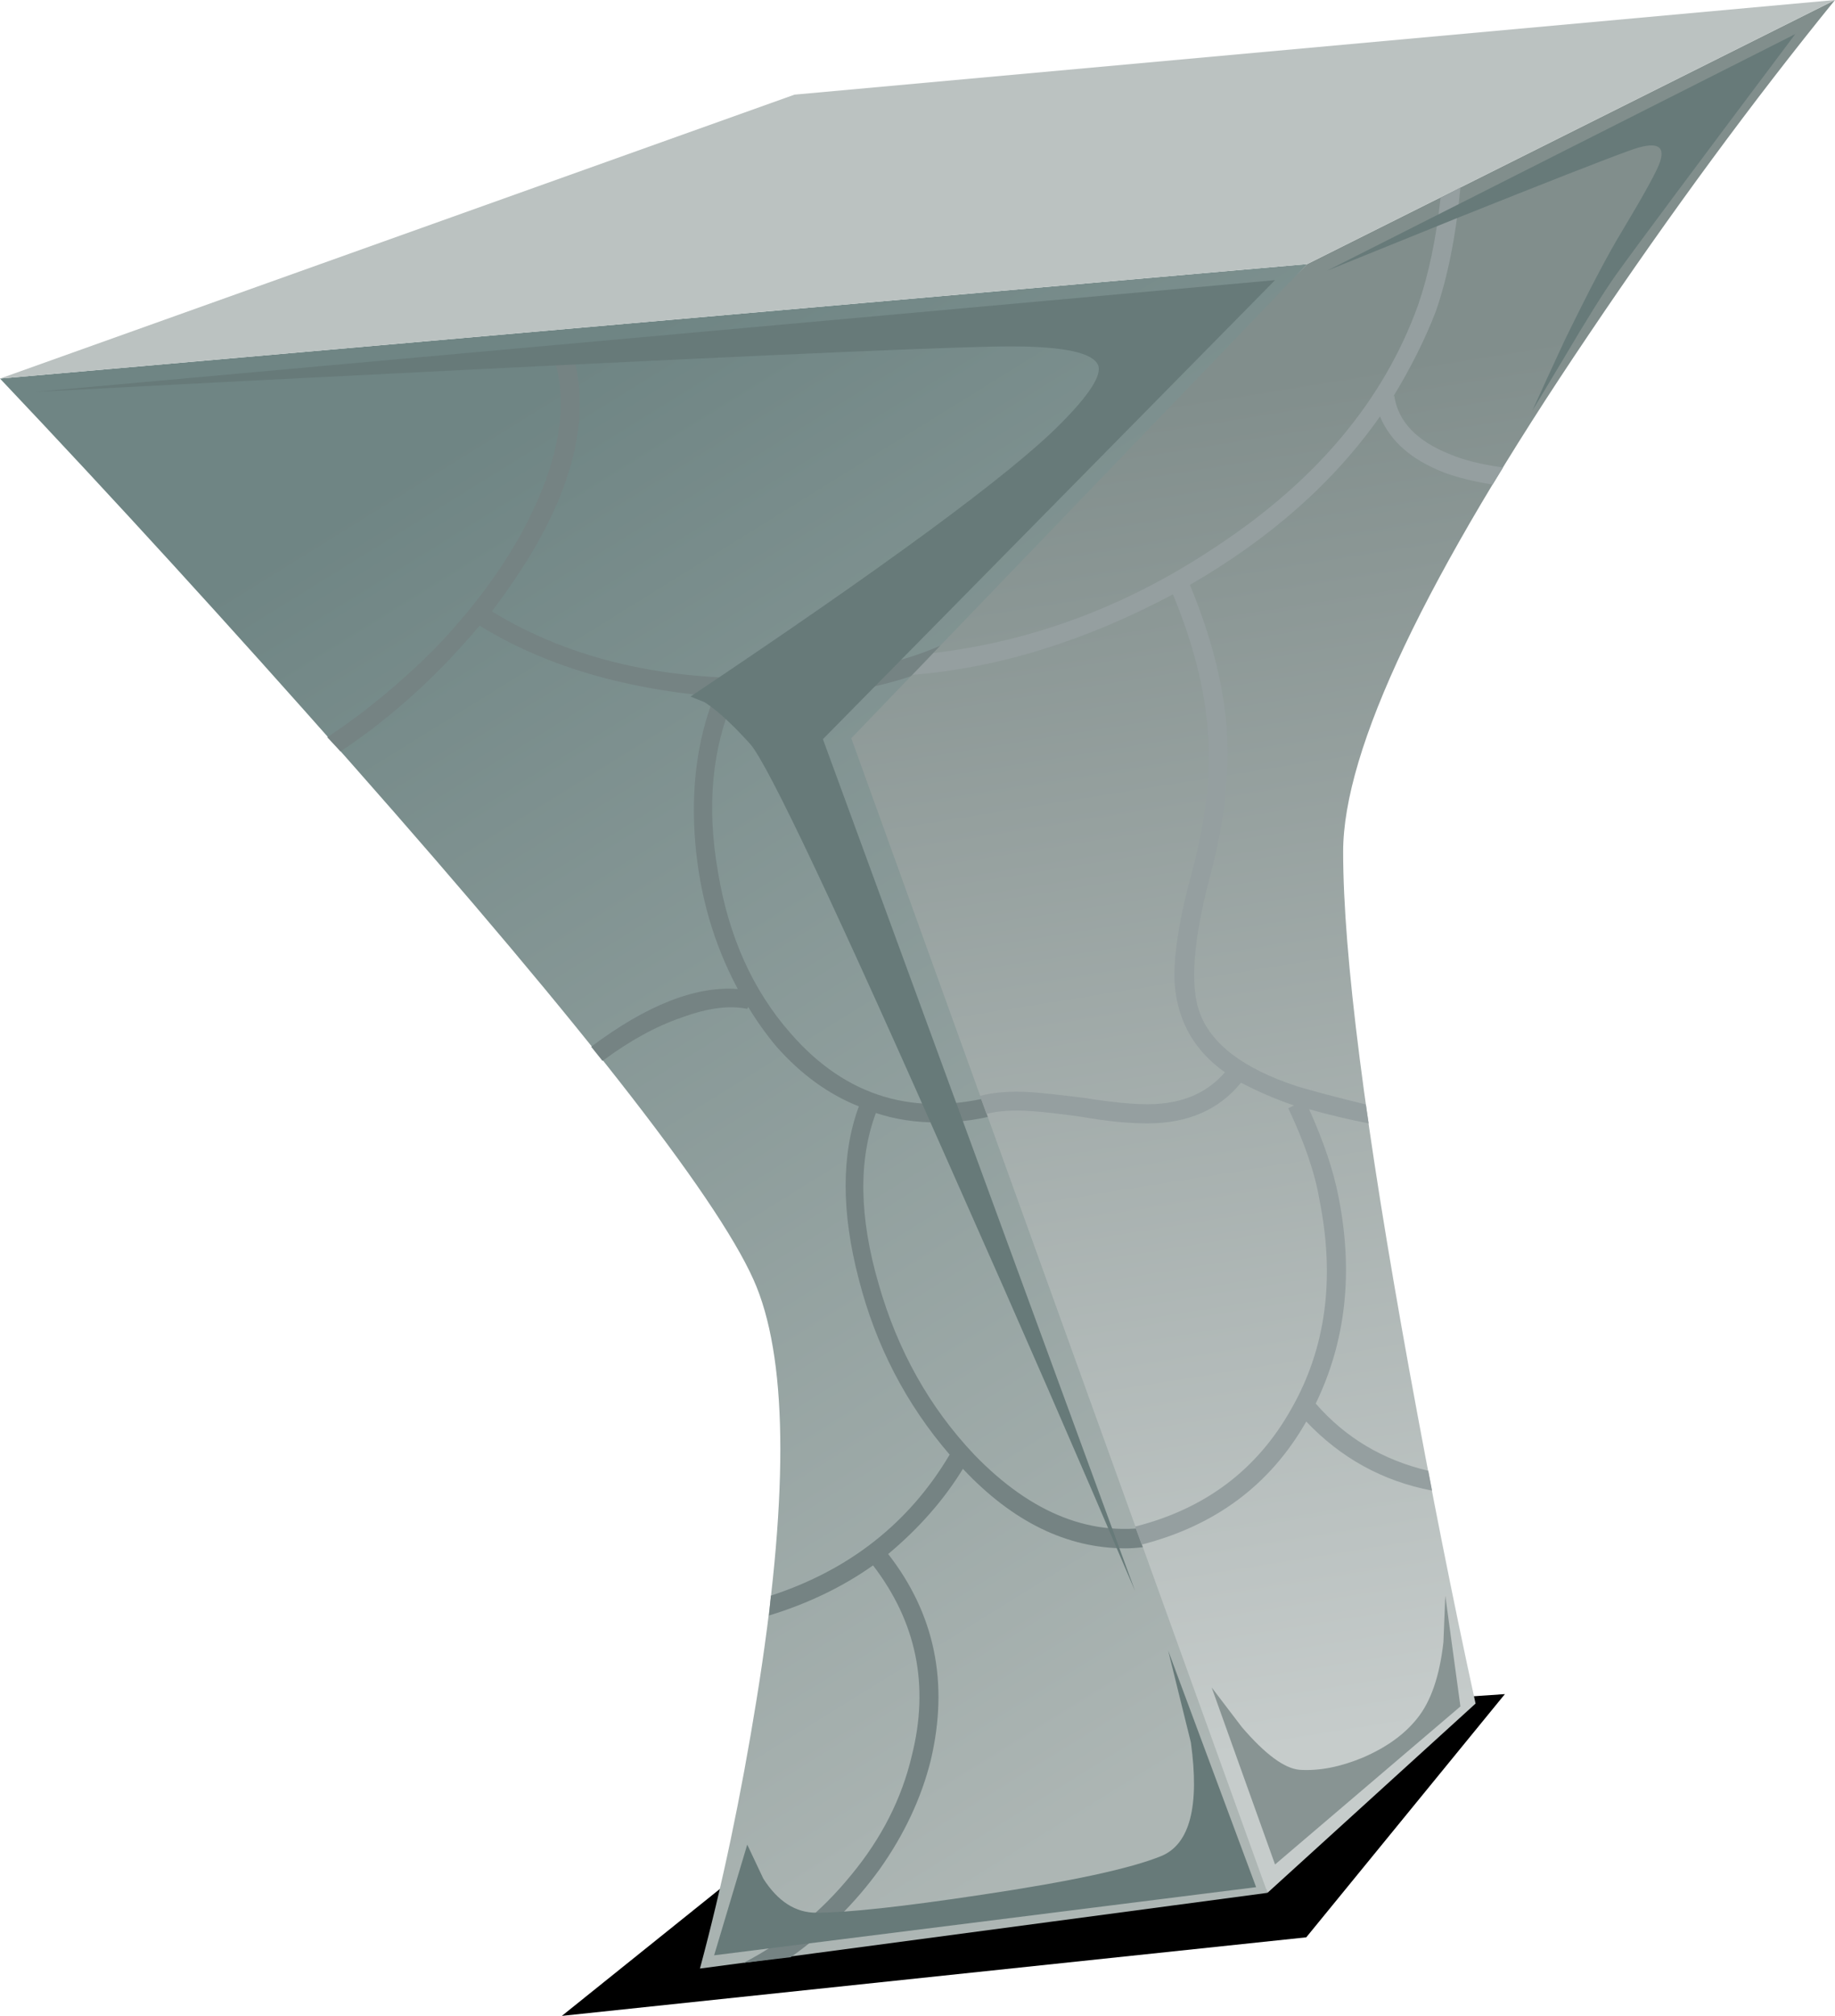 <?xml version="1.0" encoding="iso-8859-1"?>
<!-- Generator: Adobe Illustrator 15.1.0, SVG Export Plug-In . SVG Version: 6.00 Build 0)  -->
<!DOCTYPE svg PUBLIC "-//W3C//DTD SVG 1.1//EN" "http://www.w3.org/Graphics/SVG/1.1/DTD/svg11.dtd">
<svg version="1.1" id="buildings" xmlns="http://www.w3.org/2000/svg" xmlns:xlink="http://www.w3.org/1999/xlink" x="0px" y="0px"
	 width="97px" height="106.5px" viewBox="0 0 97 106.5" style="enable-background:new 0 0 97 106.5;" xml:space="preserve">
<symbol  id="FlashAICB_x2F_buildings_x2F__x3C_Path_x3E__x5F_7" viewBox="0 -17 49.85 17">
	<g id="Layer_1_2_">
		<polygon style="fill-rule:evenodd;clip-rule:evenodd;" points="0,-17 18.5,-2.15 49.85,0 39.35,-12.85 		"/>
	</g>
</symbol>
<g>
	
		<use xlink:href="#FlashAICB_x2F_buildings_x2F__x3C_Path_x3E__x5F_7"  width="49.85" height="17" y="-17" transform="matrix(1 0 0 -1 29.7 89.5)" style="overflow:visible;opacity:0.41;"/>
	
		<linearGradient id="SVGID_1_" gradientUnits="userSpaceOnUse" x1="32.59" y1="-13.963" x2="112.218" y2="-13.963" gradientTransform="matrix(0.527 0.85 -0.85 0.527 -6.341934e-005 1.027584e-004)">
		<stop  offset="0" style="stop-color:#6F8584"/>
		<stop  offset="1" style="stop-color:#ADB6B4"/>
	</linearGradient>
	<path style="fill-rule:evenodd;clip-rule:evenodd;fill:url(#SVGID_1_);" d="M55.95,44.4c0.434,6.267,2.399,17.417,5.899,33.45
		c1.767,8,3.483,15.384,5.15,22.15l-30,4c1.167-4.333,2.167-9.083,3-14.25c1.667-10.333,1.667-17.583,0-21.75
		s-8.833-13.417-21.5-27.75C12.167,33.083,6,26.333,0,20l69.1-6.05c-2.366,2.566-4.683,5.767-6.949,9.6
		C57.616,31.217,55.55,38.167,55.95,44.4z"/>
	<g>
		<path style="fill-rule:evenodd;clip-rule:evenodd;fill:#758383;" d="M41.3,35.8c6.534-0.233,11.167-2.233,13.9-6l0.85,0.55
			c-1.633,2.233-3.916,3.9-6.85,5c-2.633,1.033-5.617,1.55-8.95,1.55l-1.45-0.05c-1.167,2.7-1.45,5.767-0.85,9.2
			c0.566,3.434,1.85,6.284,3.85,8.55c2.934,3.367,6.584,4.45,10.95,3.25L53,58.8c-1.1,0.334-2.25,0.5-3.45,0.5
			c-1.166,0-2.25-0.166-3.25-0.5c-0.933,2.5-0.883,5.517,0.15,9.05c1,3.5,2.684,6.5,5.05,9c3.066,3.167,6.3,4.417,9.7,3.75l0.3,0.95
			c-0.767,0.167-1.434,0.25-2,0.25c-3.1,0-5.967-1.399-8.6-4.2c-1,1.634-2.317,3.134-3.95,4.5c2.467,3.167,3.217,6.801,2.25,10.9
			c-0.5,2-1.4,3.917-2.7,5.75c-1.3,1.8-2.867,3.35-4.7,4.65l-2.5,0.3c2.2-1.134,4.1-2.684,5.7-4.65c1.6-1.934,2.667-4.033,3.2-6.3
			c0.934-3.7,0.25-7.05-2.05-10.05c-1.6,1.133-3.433,2.017-5.5,2.649l0.1-1.05c4.167-1.366,7.316-3.85,9.45-7.45
			c-2.3-2.666-3.9-5.75-4.8-9.25c-0.933-3.566-0.933-6.616,0-9.149c-1.6-0.634-3.05-1.684-4.35-3.15
			c-0.533-0.633-1.033-1.333-1.5-2.1l-0.05,0.1c-0.933-0.2-2.083-0.05-3.45,0.45c-1.367,0.467-2.767,1.233-4.2,2.3l-0.6-0.75
			c2.933-2.2,5.517-3.216,7.75-3.05c-1.267-2.367-2.017-4.95-2.25-7.75c-0.233-2.833,0.1-5.4,1-7.7
			c-4.933-0.433-9.067-1.683-12.4-3.75c-2.2,2.633-4.65,4.85-7.35,6.65l-0.7-0.75c1.967-1.3,3.85-2.85,5.65-4.65
			c1.8-1.867,3.267-3.783,4.4-5.75c2.233-3.933,2.833-7.283,1.8-10.05l0.95-0.35c1.133,3.167,0.5,6.8-1.9,10.9
			c-0.633,1.067-1.367,2.15-2.2,3.25C30.2,34.867,35.3,36.033,41.3,35.8z"/>
	</g>
	
		<linearGradient id="SVGID_2_" gradientUnits="userSpaceOnUse" x1="30.515" y1="-67.019" x2="102.067" y2="-67.019" gradientTransform="matrix(0.158 0.987 -0.987 0.158 0 1.275837e-004)">
		<stop  offset="0" style="stop-color:#818E8C"/>
		<stop  offset="1" style="stop-color:#C6CCCB"/>
	</linearGradient>
	<path style="fill-rule:evenodd;clip-rule:evenodd;fill:url(#SVGID_2_);" d="M84,17.65C75.333,30.483,71,39.6,71,45
		c0,5.433,1.167,14.566,3.5,27.4C75.667,78.8,76.833,84.667,78,90l-11,10L45,39l24.1-25.05L97,0
		C92.667,5.333,88.333,11.217,84,17.65z"/>
	<polygon style="fill-rule:evenodd;clip-rule:evenodd;fill:#BBC2C1;" points="0,20 42,5 97,0 69.1,13.95 	"/>
	<path style="fill-rule:evenodd;clip-rule:evenodd;fill:#889493;" d="M64.05,89.15l1.601,2.1c1.233,1.434,2.25,2.184,3.05,2.25
		c1.033,0.066,2.149-0.15,3.35-0.65c1.233-0.533,2.184-1.216,2.851-2.05c0.733-0.899,1.199-2.25,1.399-4.05L76.4,84.3l0.8,5.851
		l-9.8,8.35L64.05,89.15z"/>
	<g>
		<path style="fill-rule:evenodd;clip-rule:evenodd;fill:#959FA0;" d="M74.95,16.15c0.566-1.633,0.967-3.533,1.2-5.7L77.2,9.9
			c-0.233,2.533-0.667,4.717-1.3,6.55c-0.567,1.466-1.317,2.966-2.25,4.5l0.05-0.05c0.2,1.367,1.184,2.4,2.95,3.1
			c0.699,0.3,1.633,0.533,2.8,0.7l-0.55,0.9c-1.034-0.167-1.9-0.383-2.601-0.65c-1.7-0.667-2.816-1.65-3.35-2.95
			c-2.434,3.467-5.783,6.433-10.05,8.9c1.133,2.733,1.783,5.283,1.949,7.65c0.167,2.367-0.133,4.967-0.899,7.8
			c-0.867,3.3-1.05,5.667-0.55,7.1c0.6,1.7,2.333,3.017,5.199,3.95c0.9,0.267,2.101,0.583,3.601,0.949l0.149,1
			C71.316,59.15,70.267,58.9,69.2,58.6c0.767,1.7,1.283,3.233,1.55,4.601c0.8,4,0.4,7.649-1.2,10.95c1.566,1.8,3.55,2.983,5.95,3.55
			l0.2,1.05c-2.601-0.5-4.816-1.717-6.65-3.65c-1.899,3.334-4.8,5.5-8.7,6.5L60,80.65c3.7-0.934,6.45-3,8.25-6.2
			c1.833-3.2,2.333-6.884,1.5-11.05c-0.233-1.4-0.783-3.017-1.65-4.851L68.4,58.4l-0.15-0.051c-0.866-0.3-1.75-0.683-2.65-1.149
			c-1.166,1.434-2.816,2.149-4.949,2.149c-1,0-2.167-0.116-3.5-0.35c-1.2-0.167-2.084-0.267-2.65-0.3
			c-0.934-0.066-1.717-0.017-2.35,0.149L51.8,57.9c0.733-0.2,1.634-0.267,2.7-0.2c0.5,0.033,1.434,0.133,2.8,0.3
			c1.867,0.3,3.233,0.4,4.101,0.3c1.399-0.133,2.517-0.684,3.35-1.649c-1.6-1.134-2.483-2.667-2.65-4.601
			c-0.1-1.4,0.2-3.383,0.9-5.95c0.733-2.7,1.017-5.184,0.85-7.45c-0.166-2.267-0.783-4.683-1.85-7.25
			c-4.634,2.467-9.217,3.883-13.75,4.25l1.1-1.15c5.334-0.633,10.351-2.533,15.051-5.7C69.634,25.333,73.15,21.117,74.95,16.15z"/>
	</g>
	<path style="fill-rule:evenodd;clip-rule:evenodd;fill:#677A79;" d="M53.4,18.3c-2.5,0-11.833,0.4-28,1.2
		c-8.066,0.4-15.9,0.8-23.5,1.2l65.5-5.9L43.5,39.05l16.5,45c-3-7.033-6.116-14.184-9.35-21.45c-6.4-14.5-10.067-22.266-11-23.3
		c-0.933-1.033-1.733-1.767-2.4-2.2l-0.75-0.3C46.867,29.867,53.366,25.083,56,22.45c1.566-1.567,2.25-2.617,2.05-3.15
		C57.783,18.633,56.233,18.3,53.4,18.3z"/>
	<path style="fill-rule:evenodd;clip-rule:evenodd;fill:#677A79;" d="M61.4,98.05c1.5-0.633,2.017-2.633,1.55-6l-1.2-4.85l4.65,12.5
		l-28.65,3.6l1.75-5.85l0.85,1.8c0.767,1.2,1.7,1.8,2.8,1.8c1.633,0,4.55-0.316,8.75-0.95C56.6,99.4,59.767,98.717,61.4,98.05z"/>
	<path style="fill-rule:evenodd;clip-rule:evenodd;fill:#677A79;" d="M86.15,7.95c-1.301,0.466-4.367,1.667-9.2,3.6l-6.8,2.75
		L94.9,1.8c-5.334,7.1-8.5,11.35-9.5,12.75c-0.634,0.9-1.551,2.367-2.75,4.4L81,21.7c0.5-1.1,1.066-2.333,1.7-3.7
		c1.3-2.667,2.316-4.6,3.05-5.8c1.2-2,1.866-3.217,2-3.65C88.05,7.65,87.517,7.45,86.15,7.95z"/>
</g>
</svg>
